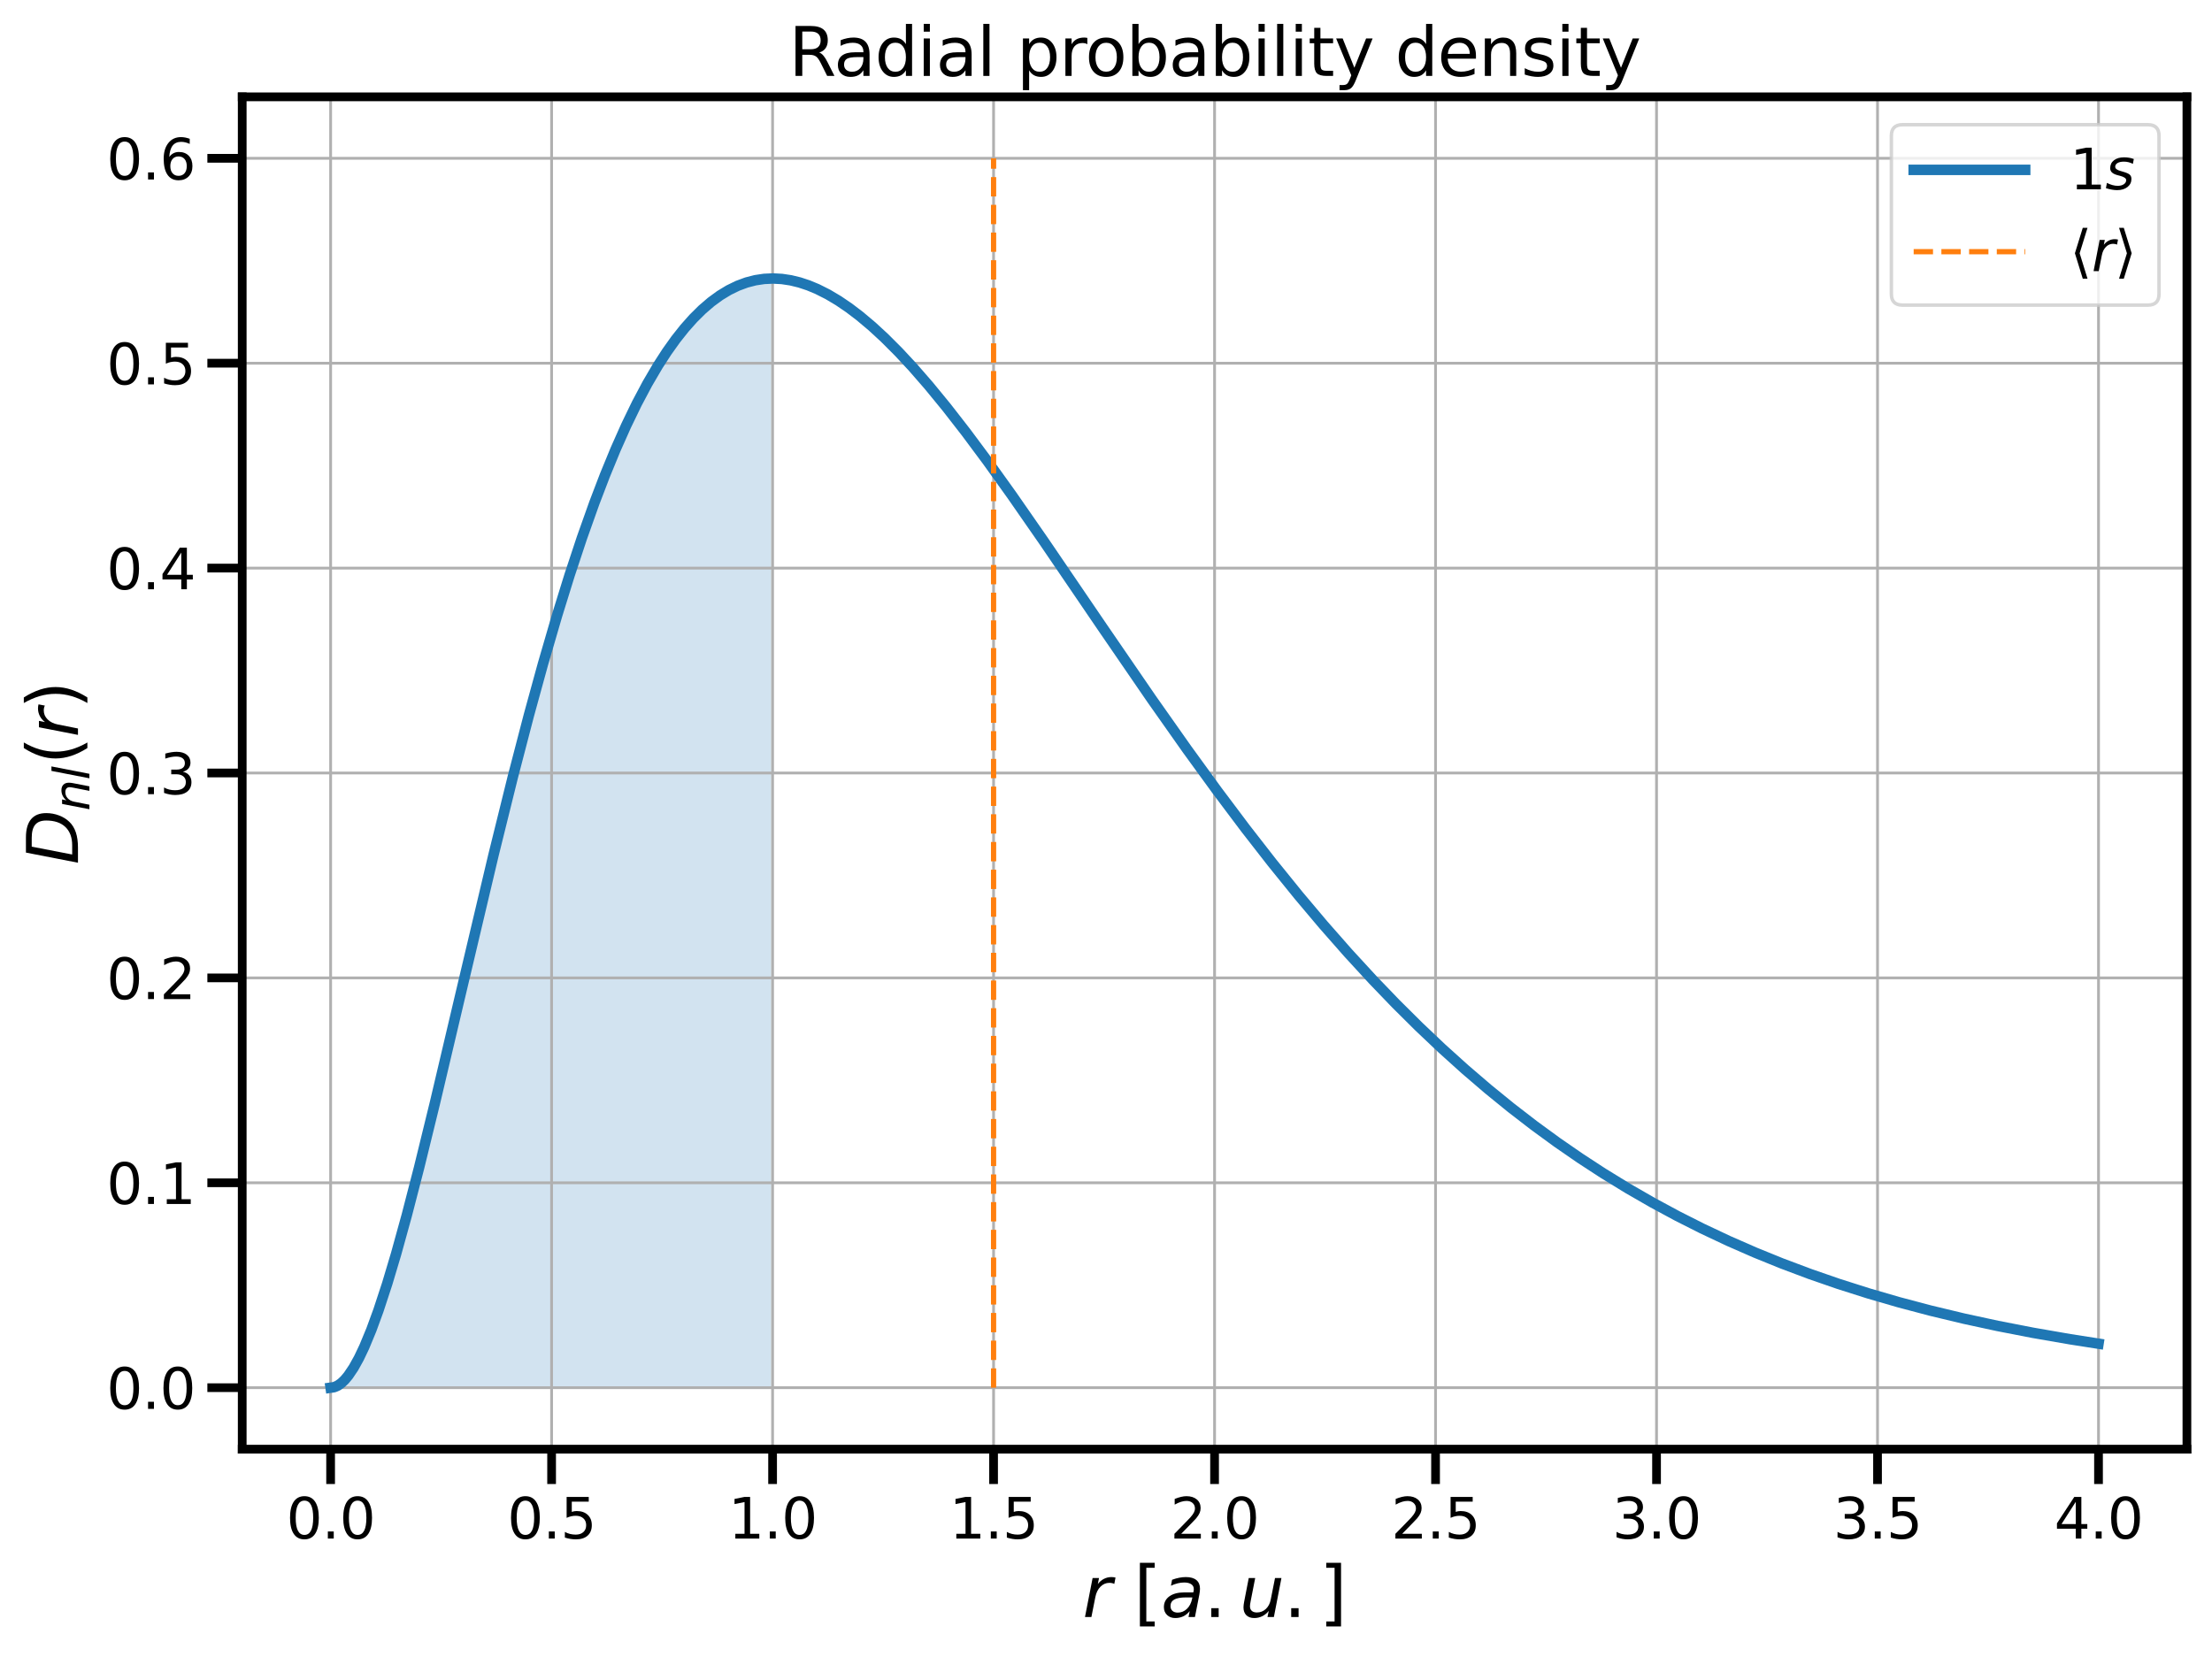 <?xml version="1.0" encoding="utf-8" standalone="no"?>
<!DOCTYPE svg PUBLIC "-//W3C//DTD SVG 1.1//EN"
  "http://www.w3.org/Graphics/SVG/1.1/DTD/svg11.dtd">
<svg xmlns:xlink="http://www.w3.org/1999/xlink" width="634.701pt" height="475.41pt" viewBox="0 0 634.701 475.41" xmlns="http://www.w3.org/2000/svg" version="1.1">
 <defs>
  <style type="text/css">*{stroke-linejoin: round; stroke-linecap: butt}</style>
 </defs>
 <g id="figure_1">
  <g id="patch_1">
   <path d="M 0 475.41 
L 634.701 475.41 
L 634.701 0 
L 0 0 
z
" style="fill: #ffffff"/>
  </g>
  <g id="axes_1">
   <g id="patch_2">
    <path d="M 69.501 415.869 
L 627.501 415.869 
L 627.501 27.789 
L 69.501 27.789 
z
" style="fill: #ffffff"/>
   </g>
   <g id="PolyCollection_1">
    <path d="M 94.865 398.229 
L 94.865 398.229 
L 95.373 398.229 
L 95.88 398.229 
L 96.388 398.229 
L 96.896 398.229 
L 97.404 398.229 
L 97.912 398.229 
L 98.419 398.229 
L 98.927 398.229 
L 99.435 398.229 
L 99.943 398.229 
L 100.45 398.229 
L 100.958 398.229 
L 101.466 398.229 
L 101.974 398.229 
L 102.482 398.229 
L 102.989 398.229 
L 103.497 398.229 
L 104.005 398.229 
L 104.513 398.229 
L 105.02 398.229 
L 105.528 398.229 
L 106.036 398.229 
L 106.544 398.229 
L 107.052 398.229 
L 107.559 398.229 
L 108.067 398.229 
L 108.575 398.229 
L 109.083 398.229 
L 109.591 398.229 
L 110.098 398.229 
L 110.606 398.229 
L 111.114 398.229 
L 111.622 398.229 
L 112.129 398.229 
L 112.637 398.229 
L 113.145 398.229 
L 113.653 398.229 
L 114.161 398.229 
L 114.668 398.229 
L 115.176 398.229 
L 115.684 398.229 
L 116.192 398.229 
L 116.699 398.229 
L 117.207 398.229 
L 117.715 398.229 
L 118.223 398.229 
L 118.731 398.229 
L 119.238 398.229 
L 119.746 398.229 
L 120.254 398.229 
L 120.762 398.229 
L 121.269 398.229 
L 121.777 398.229 
L 122.285 398.229 
L 122.793 398.229 
L 123.301 398.229 
L 123.808 398.229 
L 124.316 398.229 
L 124.824 398.229 
L 125.332 398.229 
L 125.839 398.229 
L 126.347 398.229 
L 126.855 398.229 
L 127.363 398.229 
L 127.871 398.229 
L 128.378 398.229 
L 128.886 398.229 
L 129.394 398.229 
L 129.902 398.229 
L 130.41 398.229 
L 130.917 398.229 
L 131.425 398.229 
L 131.933 398.229 
L 132.441 398.229 
L 132.948 398.229 
L 133.456 398.229 
L 133.964 398.229 
L 134.472 398.229 
L 134.98 398.229 
L 135.487 398.229 
L 135.995 398.229 
L 136.503 398.229 
L 137.011 398.229 
L 137.518 398.229 
L 138.026 398.229 
L 138.534 398.229 
L 139.042 398.229 
L 139.55 398.229 
L 140.057 398.229 
L 140.565 398.229 
L 141.073 398.229 
L 141.581 398.229 
L 142.088 398.229 
L 142.596 398.229 
L 143.104 398.229 
L 143.612 398.229 
L 144.12 398.229 
L 144.627 398.229 
L 145.135 398.229 
L 145.643 398.229 
L 146.151 398.229 
L 146.658 398.229 
L 147.166 398.229 
L 147.674 398.229 
L 148.182 398.229 
L 148.69 398.229 
L 149.197 398.229 
L 149.705 398.229 
L 150.213 398.229 
L 150.721 398.229 
L 151.229 398.229 
L 151.736 398.229 
L 152.244 398.229 
L 152.752 398.229 
L 153.26 398.229 
L 153.767 398.229 
L 154.275 398.229 
L 154.783 398.229 
L 155.291 398.229 
L 155.799 398.229 
L 156.306 398.229 
L 156.814 398.229 
L 157.322 398.229 
L 157.83 398.229 
L 158.337 398.229 
L 158.845 398.229 
L 159.353 398.229 
L 159.861 398.229 
L 160.369 398.229 
L 160.876 398.229 
L 161.384 398.229 
L 161.892 398.229 
L 162.4 398.229 
L 162.907 398.229 
L 163.415 398.229 
L 163.923 398.229 
L 164.431 398.229 
L 164.939 398.229 
L 165.446 398.229 
L 165.954 398.229 
L 166.462 398.229 
L 166.97 398.229 
L 167.477 398.229 
L 167.985 398.229 
L 168.493 398.229 
L 169.001 398.229 
L 169.509 398.229 
L 170.016 398.229 
L 170.524 398.229 
L 171.032 398.229 
L 171.54 398.229 
L 172.048 398.229 
L 172.555 398.229 
L 173.063 398.229 
L 173.571 398.229 
L 174.079 398.229 
L 174.586 398.229 
L 175.094 398.229 
L 175.602 398.229 
L 176.11 398.229 
L 176.618 398.229 
L 177.125 398.229 
L 177.633 398.229 
L 178.141 398.229 
L 178.649 398.229 
L 179.156 398.229 
L 179.664 398.229 
L 180.172 398.229 
L 180.68 398.229 
L 181.188 398.229 
L 181.695 398.229 
L 182.203 398.229 
L 182.711 398.229 
L 183.219 398.229 
L 183.726 398.229 
L 184.234 398.229 
L 184.742 398.229 
L 185.25 398.229 
L 185.758 398.229 
L 186.265 398.229 
L 186.773 398.229 
L 187.281 398.229 
L 187.789 398.229 
L 188.297 398.229 
L 188.804 398.229 
L 189.312 398.229 
L 189.82 398.229 
L 190.328 398.229 
L 190.835 398.229 
L 191.343 398.229 
L 191.851 398.229 
L 192.359 398.229 
L 192.867 398.229 
L 193.374 398.229 
L 193.882 398.229 
L 194.39 398.229 
L 194.898 398.229 
L 195.405 398.229 
L 195.913 398.229 
L 196.421 398.229 
L 196.929 398.229 
L 197.437 398.229 
L 197.944 398.229 
L 198.452 398.229 
L 198.96 398.229 
L 199.468 398.229 
L 199.975 398.229 
L 200.483 398.229 
L 200.991 398.229 
L 201.499 398.229 
L 202.007 398.229 
L 202.514 398.229 
L 203.022 398.229 
L 203.53 398.229 
L 204.038 398.229 
L 204.545 398.229 
L 205.053 398.229 
L 205.561 398.229 
L 206.069 398.229 
L 206.577 398.229 
L 207.084 398.229 
L 207.592 398.229 
L 208.1 398.229 
L 208.608 398.229 
L 209.116 398.229 
L 209.623 398.229 
L 210.131 398.229 
L 210.639 398.229 
L 211.147 398.229 
L 211.654 398.229 
L 212.162 398.229 
L 212.67 398.229 
L 213.178 398.229 
L 213.686 398.229 
L 214.193 398.229 
L 214.701 398.229 
L 215.209 398.229 
L 215.717 398.229 
L 216.224 398.229 
L 216.732 398.229 
L 217.24 398.229 
L 217.748 398.229 
L 218.256 398.229 
L 218.763 398.229 
L 219.271 398.229 
L 219.779 398.229 
L 220.287 398.229 
L 220.794 398.229 
L 221.302 398.229 
L 221.302 79.923 
L 221.302 79.923 
L 220.794 79.936 
L 220.287 79.959 
L 219.779 79.993 
L 219.271 80.037 
L 218.763 80.092 
L 218.256 80.157 
L 217.748 80.233 
L 217.24 80.32 
L 216.732 80.418 
L 216.224 80.527 
L 215.717 80.647 
L 215.209 80.778 
L 214.701 80.921 
L 214.193 81.074 
L 213.686 81.239 
L 213.178 81.416 
L 212.67 81.604 
L 212.162 81.804 
L 211.654 82.016 
L 211.147 82.239 
L 210.639 82.474 
L 210.131 82.721 
L 209.623 82.981 
L 209.116 83.252 
L 208.608 83.536 
L 208.1 83.831 
L 207.592 84.14 
L 207.084 84.46 
L 206.577 84.793 
L 206.069 85.139 
L 205.561 85.498 
L 205.053 85.869 
L 204.545 86.253 
L 204.038 86.649 
L 203.53 87.059 
L 203.022 87.482 
L 202.514 87.918 
L 202.007 88.367 
L 201.499 88.829 
L 200.991 89.305 
L 200.483 89.794 
L 199.975 90.297 
L 199.468 90.813 
L 198.96 91.342 
L 198.452 91.886 
L 197.944 92.443 
L 197.437 93.013 
L 196.929 93.598 
L 196.421 94.197 
L 195.913 94.809 
L 195.405 95.436 
L 194.898 96.077 
L 194.39 96.732 
L 193.882 97.401 
L 193.374 98.085 
L 192.867 98.783 
L 192.359 99.495 
L 191.851 100.222 
L 191.343 100.963 
L 190.835 101.719 
L 190.328 102.49 
L 189.82 103.275 
L 189.312 104.075 
L 188.804 104.889 
L 188.297 105.719 
L 187.789 106.564 
L 187.281 107.423 
L 186.773 108.297 
L 186.265 109.187 
L 185.758 110.091 
L 185.25 111.011 
L 184.742 111.946 
L 184.234 112.895 
L 183.726 113.86 
L 183.219 114.841 
L 182.711 115.836 
L 182.203 116.847 
L 181.695 117.874 
L 181.188 118.915 
L 180.68 119.972 
L 180.172 121.045 
L 179.664 122.132 
L 179.156 123.236 
L 178.649 124.354 
L 178.141 125.489 
L 177.633 126.638 
L 177.125 127.804 
L 176.618 128.984 
L 176.11 130.181 
L 175.602 131.393 
L 175.094 132.62 
L 174.586 133.863 
L 174.079 135.121 
L 173.571 136.395 
L 173.063 137.685 
L 172.555 138.99 
L 172.048 140.31 
L 171.54 141.646 
L 171.032 142.998 
L 170.524 144.365 
L 170.016 145.747 
L 169.509 147.145 
L 169.001 148.558 
L 168.493 149.986 
L 167.985 151.43 
L 167.477 152.889 
L 166.97 154.363 
L 166.462 155.853 
L 165.954 157.357 
L 165.446 158.877 
L 164.939 160.412 
L 164.431 161.961 
L 163.923 163.526 
L 163.415 165.105 
L 162.907 166.7 
L 162.4 168.308 
L 161.892 169.932 
L 161.384 171.57 
L 160.876 173.223 
L 160.369 174.89 
L 159.861 176.571 
L 159.353 178.266 
L 158.845 179.976 
L 158.337 181.699 
L 157.83 183.437 
L 157.322 185.188 
L 156.814 186.953 
L 156.306 188.731 
L 155.799 190.523 
L 155.291 192.328 
L 154.783 194.146 
L 154.275 195.978 
L 153.767 197.822 
L 153.26 199.678 
L 152.752 201.548 
L 152.244 203.429 
L 151.736 205.323 
L 151.229 207.229 
L 150.721 209.147 
L 150.213 211.077 
L 149.705 213.018 
L 149.197 214.97 
L 148.69 216.933 
L 148.182 218.907 
L 147.674 220.892 
L 147.166 222.888 
L 146.658 224.893 
L 146.151 226.909 
L 145.643 228.934 
L 145.135 230.969 
L 144.627 233.014 
L 144.12 235.067 
L 143.612 237.129 
L 143.104 239.199 
L 142.596 241.277 
L 142.088 243.364 
L 141.581 245.458 
L 141.073 247.559 
L 140.565 249.667 
L 140.057 251.782 
L 139.55 253.904 
L 139.042 256.031 
L 138.534 258.164 
L 138.026 260.302 
L 137.518 262.446 
L 137.011 264.593 
L 136.503 266.745 
L 135.995 268.901 
L 135.487 271.06 
L 134.98 273.223 
L 134.472 275.388 
L 133.964 277.555 
L 133.456 279.724 
L 132.948 281.894 
L 132.441 284.065 
L 131.933 286.236 
L 131.425 288.408 
L 130.917 290.578 
L 130.41 292.748 
L 129.902 294.916 
L 129.394 297.082 
L 128.886 299.246 
L 128.378 301.406 
L 127.871 303.563 
L 127.363 305.716 
L 126.855 307.863 
L 126.347 310.006 
L 125.839 312.142 
L 125.332 314.272 
L 124.824 316.394 
L 124.316 318.509 
L 123.808 320.615 
L 123.301 322.712 
L 122.793 324.799 
L 122.285 326.876 
L 121.777 328.942 
L 121.269 330.996 
L 120.762 333.037 
L 120.254 335.064 
L 119.746 337.078 
L 119.238 339.077 
L 118.731 341.06 
L 118.223 343.026 
L 117.715 344.975 
L 117.207 346.907 
L 116.699 348.819 
L 116.192 350.711 
L 115.684 352.583 
L 115.176 354.433 
L 114.668 356.261 
L 114.161 358.065 
L 113.653 359.845 
L 113.145 361.6 
L 112.637 363.328 
L 112.129 365.029 
L 111.622 366.702 
L 111.114 368.345 
L 110.606 369.958 
L 110.098 371.54 
L 109.591 373.089 
L 109.083 374.604 
L 108.575 376.085 
L 108.067 377.53 
L 107.559 378.938 
L 107.052 380.307 
L 106.544 381.637 
L 106.036 382.927 
L 105.528 384.174 
L 105.02 385.378 
L 104.513 386.538 
L 104.005 387.652 
L 103.497 388.719 
L 102.989 389.737 
L 102.482 390.705 
L 101.974 391.622 
L 101.466 392.486 
L 100.958 393.297 
L 100.45 394.051 
L 99.943 394.748 
L 99.435 395.387 
L 98.927 395.965 
L 98.419 396.482 
L 97.912 396.935 
L 97.404 397.323 
L 96.896 397.645 
L 96.388 397.898 
L 95.88 398.081 
L 95.373 398.192 
L 94.865 398.229 
z
" clip-path="url(#p892d1b5825)" style="fill: #1f77b4; fill-opacity: 0.2"/>
   </g>
   <g id="matplotlib.axis_1">
    <g id="xtick_1">
     <g id="line2d_1">
      <path d="M 94.865 415.869 
L 94.865 27.789 
" clip-path="url(#p892d1b5825)" style="fill: none; stroke: #b0b0b0; stroke-width: 0.8; stroke-linecap: square"/>
     </g>
     <g id="line2d_2">
      <defs>
       <path id="m978dfcaf1f" d="M 0 0 
L 0 10 
" style="stroke: #000000; stroke-width: 2.5"/>
      </defs>
      <g>
       <use xlink:href="#m978dfcaf1f" x="94.865" y="415.869" style="stroke: #000000; stroke-width: 2.5"/>
      </g>
     </g>
     <g id="text_1">
      <!-- 0.0 -->
      <g transform="translate(82.142 441.526) scale(0.16 -0.16)">
       <defs>
        <path id="DejaVuSans-30" d="M 2034 4250 
Q 1547 4250 1301 3770 
Q 1056 3291 1056 2328 
Q 1056 1369 1301 889 
Q 1547 409 2034 409 
Q 2525 409 2770 889 
Q 3016 1369 3016 2328 
Q 3016 3291 2770 3770 
Q 2525 4250 2034 4250 
z
M 2034 4750 
Q 2819 4750 3233 4129 
Q 3647 3509 3647 2328 
Q 3647 1150 3233 529 
Q 2819 -91 2034 -91 
Q 1250 -91 836 529 
Q 422 1150 422 2328 
Q 422 3509 836 4129 
Q 1250 4750 2034 4750 
z
" transform="scale(0.016)"/>
        <path id="DejaVuSans-2e" d="M 684 794 
L 1344 794 
L 1344 0 
L 684 0 
L 684 794 
z
" transform="scale(0.016)"/>
       </defs>
       <use xlink:href="#DejaVuSans-30"/>
       <use xlink:href="#DejaVuSans-2e" x="63.623"/>
       <use xlink:href="#DejaVuSans-30" x="95.41"/>
      </g>
     </g>
    </g>
    <g id="xtick_2">
     <g id="line2d_3">
      <path d="M 158.274 415.869 
L 158.274 27.789 
" clip-path="url(#p892d1b5825)" style="fill: none; stroke: #b0b0b0; stroke-width: 0.8; stroke-linecap: square"/>
     </g>
     <g id="line2d_4">
      <g>
       <use xlink:href="#m978dfcaf1f" x="158.274" y="415.869" style="stroke: #000000; stroke-width: 2.5"/>
      </g>
     </g>
     <g id="text_2">
      <!-- 0.5 -->
      <g transform="translate(145.551 441.526) scale(0.16 -0.16)">
       <defs>
        <path id="DejaVuSans-35" d="M 691 4666 
L 3169 4666 
L 3169 4134 
L 1269 4134 
L 1269 2991 
Q 1406 3038 1543 3061 
Q 1681 3084 1819 3084 
Q 2600 3084 3056 2656 
Q 3513 2228 3513 1497 
Q 3513 744 3044 326 
Q 2575 -91 1722 -91 
Q 1428 -91 1123 -41 
Q 819 9 494 109 
L 494 744 
Q 775 591 1075 516 
Q 1375 441 1709 441 
Q 2250 441 2565 725 
Q 2881 1009 2881 1497 
Q 2881 1984 2565 2268 
Q 2250 2553 1709 2553 
Q 1456 2553 1204 2497 
Q 953 2441 691 2322 
L 691 4666 
z
" transform="scale(0.016)"/>
       </defs>
       <use xlink:href="#DejaVuSans-30"/>
       <use xlink:href="#DejaVuSans-2e" x="63.623"/>
       <use xlink:href="#DejaVuSans-35" x="95.41"/>
      </g>
     </g>
    </g>
    <g id="xtick_3">
     <g id="line2d_5">
      <path d="M 221.683 415.869 
L 221.683 27.789 
" clip-path="url(#p892d1b5825)" style="fill: none; stroke: #b0b0b0; stroke-width: 0.8; stroke-linecap: square"/>
     </g>
     <g id="line2d_6">
      <g>
       <use xlink:href="#m978dfcaf1f" x="221.683" y="415.869" style="stroke: #000000; stroke-width: 2.5"/>
      </g>
     </g>
     <g id="text_3">
      <!-- 1.0 -->
      <g transform="translate(208.961 441.526) scale(0.16 -0.16)">
       <defs>
        <path id="DejaVuSans-31" d="M 794 531 
L 1825 531 
L 1825 4091 
L 703 3866 
L 703 4441 
L 1819 4666 
L 2450 4666 
L 2450 531 
L 3481 531 
L 3481 0 
L 794 0 
L 794 531 
z
" transform="scale(0.016)"/>
       </defs>
       <use xlink:href="#DejaVuSans-31"/>
       <use xlink:href="#DejaVuSans-2e" x="63.623"/>
       <use xlink:href="#DejaVuSans-30" x="95.41"/>
      </g>
     </g>
    </g>
    <g id="xtick_4">
     <g id="line2d_7">
      <path d="M 285.092 415.869 
L 285.092 27.789 
" clip-path="url(#p892d1b5825)" style="fill: none; stroke: #b0b0b0; stroke-width: 0.8; stroke-linecap: square"/>
     </g>
     <g id="line2d_8">
      <g>
       <use xlink:href="#m978dfcaf1f" x="285.092" y="415.869" style="stroke: #000000; stroke-width: 2.5"/>
      </g>
     </g>
     <g id="text_4">
      <!-- 1.5 -->
      <g transform="translate(272.37 441.526) scale(0.16 -0.16)">
       <use xlink:href="#DejaVuSans-31"/>
       <use xlink:href="#DejaVuSans-2e" x="63.623"/>
       <use xlink:href="#DejaVuSans-35" x="95.41"/>
      </g>
     </g>
    </g>
    <g id="xtick_5">
     <g id="line2d_9">
      <path d="M 348.501 415.869 
L 348.501 27.789 
" clip-path="url(#p892d1b5825)" style="fill: none; stroke: #b0b0b0; stroke-width: 0.8; stroke-linecap: square"/>
     </g>
     <g id="line2d_10">
      <g>
       <use xlink:href="#m978dfcaf1f" x="348.501" y="415.869" style="stroke: #000000; stroke-width: 2.5"/>
      </g>
     </g>
     <g id="text_5">
      <!-- 2.0 -->
      <g transform="translate(335.779 441.526) scale(0.16 -0.16)">
       <defs>
        <path id="DejaVuSans-32" d="M 1228 531 
L 3431 531 
L 3431 0 
L 469 0 
L 469 531 
Q 828 903 1448 1529 
Q 2069 2156 2228 2338 
Q 2531 2678 2651 2914 
Q 2772 3150 2772 3378 
Q 2772 3750 2511 3984 
Q 2250 4219 1831 4219 
Q 1534 4219 1204 4116 
Q 875 4013 500 3803 
L 500 4441 
Q 881 4594 1212 4672 
Q 1544 4750 1819 4750 
Q 2544 4750 2975 4387 
Q 3406 4025 3406 3419 
Q 3406 3131 3298 2873 
Q 3191 2616 2906 2266 
Q 2828 2175 2409 1742 
Q 1991 1309 1228 531 
z
" transform="scale(0.016)"/>
       </defs>
       <use xlink:href="#DejaVuSans-32"/>
       <use xlink:href="#DejaVuSans-2e" x="63.623"/>
       <use xlink:href="#DejaVuSans-30" x="95.41"/>
      </g>
     </g>
    </g>
    <g id="xtick_6">
     <g id="line2d_11">
      <path d="M 411.91 415.869 
L 411.91 27.789 
" clip-path="url(#p892d1b5825)" style="fill: none; stroke: #b0b0b0; stroke-width: 0.8; stroke-linecap: square"/>
     </g>
     <g id="line2d_12">
      <g>
       <use xlink:href="#m978dfcaf1f" x="411.91" y="415.869" style="stroke: #000000; stroke-width: 2.5"/>
      </g>
     </g>
     <g id="text_6">
      <!-- 2.5 -->
      <g transform="translate(399.188 441.526) scale(0.16 -0.16)">
       <use xlink:href="#DejaVuSans-32"/>
       <use xlink:href="#DejaVuSans-2e" x="63.623"/>
       <use xlink:href="#DejaVuSans-35" x="95.41"/>
      </g>
     </g>
    </g>
    <g id="xtick_7">
     <g id="line2d_13">
      <path d="M 475.319 415.869 
L 475.319 27.789 
" clip-path="url(#p892d1b5825)" style="fill: none; stroke: #b0b0b0; stroke-width: 0.8; stroke-linecap: square"/>
     </g>
     <g id="line2d_14">
      <g>
       <use xlink:href="#m978dfcaf1f" x="475.319" y="415.869" style="stroke: #000000; stroke-width: 2.5"/>
      </g>
     </g>
     <g id="text_7">
      <!-- 3.0 -->
      <g transform="translate(462.597 441.526) scale(0.16 -0.16)">
       <defs>
        <path id="DejaVuSans-33" d="M 2597 2516 
Q 3050 2419 3304 2112 
Q 3559 1806 3559 1356 
Q 3559 666 3084 287 
Q 2609 -91 1734 -91 
Q 1441 -91 1130 -33 
Q 819 25 488 141 
L 488 750 
Q 750 597 1062 519 
Q 1375 441 1716 441 
Q 2309 441 2620 675 
Q 2931 909 2931 1356 
Q 2931 1769 2642 2001 
Q 2353 2234 1838 2234 
L 1294 2234 
L 1294 2753 
L 1863 2753 
Q 2328 2753 2575 2939 
Q 2822 3125 2822 3475 
Q 2822 3834 2567 4026 
Q 2313 4219 1838 4219 
Q 1578 4219 1281 4162 
Q 984 4106 628 3988 
L 628 4550 
Q 988 4650 1302 4700 
Q 1616 4750 1894 4750 
Q 2613 4750 3031 4423 
Q 3450 4097 3450 3541 
Q 3450 3153 3228 2886 
Q 3006 2619 2597 2516 
z
" transform="scale(0.016)"/>
       </defs>
       <use xlink:href="#DejaVuSans-33"/>
       <use xlink:href="#DejaVuSans-2e" x="63.623"/>
       <use xlink:href="#DejaVuSans-30" x="95.41"/>
      </g>
     </g>
    </g>
    <g id="xtick_8">
     <g id="line2d_15">
      <path d="M 538.729 415.869 
L 538.729 27.789 
" clip-path="url(#p892d1b5825)" style="fill: none; stroke: #b0b0b0; stroke-width: 0.8; stroke-linecap: square"/>
     </g>
     <g id="line2d_16">
      <g>
       <use xlink:href="#m978dfcaf1f" x="538.729" y="415.869" style="stroke: #000000; stroke-width: 2.5"/>
      </g>
     </g>
     <g id="text_8">
      <!-- 3.5 -->
      <g transform="translate(526.006 441.526) scale(0.16 -0.16)">
       <use xlink:href="#DejaVuSans-33"/>
       <use xlink:href="#DejaVuSans-2e" x="63.623"/>
       <use xlink:href="#DejaVuSans-35" x="95.41"/>
      </g>
     </g>
    </g>
    <g id="xtick_9">
     <g id="line2d_17">
      <path d="M 602.138 415.869 
L 602.138 27.789 
" clip-path="url(#p892d1b5825)" style="fill: none; stroke: #b0b0b0; stroke-width: 0.8; stroke-linecap: square"/>
     </g>
     <g id="line2d_18">
      <g>
       <use xlink:href="#m978dfcaf1f" x="602.138" y="415.869" style="stroke: #000000; stroke-width: 2.5"/>
      </g>
     </g>
     <g id="text_9">
      <!-- 4.0 -->
      <g transform="translate(589.415 441.526) scale(0.16 -0.16)">
       <defs>
        <path id="DejaVuSans-34" d="M 2419 4116 
L 825 1625 
L 2419 1625 
L 2419 4116 
z
M 2253 4666 
L 3047 4666 
L 3047 1625 
L 3713 1625 
L 3713 1100 
L 3047 1100 
L 3047 0 
L 2419 0 
L 2419 1100 
L 313 1100 
L 313 1709 
L 2253 4666 
z
" transform="scale(0.016)"/>
       </defs>
       <use xlink:href="#DejaVuSans-34"/>
       <use xlink:href="#DejaVuSans-2e" x="63.623"/>
       <use xlink:href="#DejaVuSans-30" x="95.41"/>
      </g>
     </g>
    </g>
    <g id="text_10">
     <!-- $r~[a.u.]$ -->
     <g transform="translate(310.601 464.051) scale(0.2 -0.2)">
      <defs>
       <path id="DejaVuSans-Oblique-72" d="M 2853 2969 
Q 2766 3016 2653 3041 
Q 2541 3066 2413 3066 
Q 1953 3066 1609 2717 
Q 1266 2369 1153 1784 
L 800 0 
L 225 0 
L 909 3500 
L 1484 3500 
L 1375 2956 
Q 1603 3259 1920 3421 
Q 2238 3584 2597 3584 
Q 2691 3584 2781 3573 
Q 2872 3563 2963 3538 
L 2853 2969 
z
" transform="scale(0.016)"/>
       <path id="DejaVuSans-5b" d="M 550 4863 
L 1875 4863 
L 1875 4416 
L 1125 4416 
L 1125 -397 
L 1875 -397 
L 1875 -844 
L 550 -844 
L 550 4863 
z
" transform="scale(0.016)"/>
       <path id="DejaVuSans-Oblique-61" d="M 3438 1997 
L 3047 0 
L 2472 0 
L 2578 531 
Q 2325 219 2001 64 
Q 1678 -91 1281 -91 
Q 834 -91 548 182 
Q 263 456 263 884 
Q 263 1497 752 1853 
Q 1241 2209 2100 2209 
L 2900 2209 
L 2931 2363 
Q 2938 2388 2941 2417 
Q 2944 2447 2944 2509 
Q 2944 2788 2717 2942 
Q 2491 3097 2081 3097 
Q 1800 3097 1504 3025 
Q 1209 2953 897 2809 
L 997 3341 
Q 1322 3463 1633 3523 
Q 1944 3584 2234 3584 
Q 2853 3584 3176 3315 
Q 3500 3047 3500 2534 
Q 3500 2431 3484 2292 
Q 3469 2153 3438 1997 
z
M 2816 1759 
L 2241 1759 
Q 1534 1759 1195 1570 
Q 856 1381 856 984 
Q 856 709 1029 553 
Q 1203 397 1509 397 
Q 1978 397 2328 733 
Q 2678 1069 2791 1631 
L 2816 1759 
z
" transform="scale(0.016)"/>
       <path id="DejaVuSans-Oblique-75" d="M 428 1388 
L 838 3500 
L 1416 3500 
L 1006 1409 
Q 975 1256 961 1147 
Q 947 1038 947 966 
Q 947 700 1109 554 
Q 1272 409 1569 409 
Q 2031 409 2368 721 
Q 2706 1034 2809 1563 
L 3194 3500 
L 3769 3500 
L 3091 0 
L 2516 0 
L 2631 550 
Q 2388 244 2052 76 
Q 1716 -91 1338 -91 
Q 878 -91 622 161 
Q 366 413 366 863 
Q 366 956 381 1097 
Q 397 1238 428 1388 
z
" transform="scale(0.016)"/>
       <path id="DejaVuSans-5d" d="M 1947 4863 
L 1947 -844 
L 622 -844 
L 622 -397 
L 1369 -397 
L 1369 4416 
L 622 4416 
L 622 4863 
L 1947 4863 
z
" transform="scale(0.016)"/>
      </defs>
      <use xlink:href="#DejaVuSans-Oblique-72" transform="translate(0 0.016)"/>
      <use xlink:href="#DejaVuSans-5b" transform="translate(73.584 0.016)"/>
      <use xlink:href="#DejaVuSans-Oblique-61" transform="translate(112.597 0.016)"/>
      <use xlink:href="#DejaVuSans-2e" transform="translate(173.877 0.016)"/>
      <use xlink:href="#DejaVuSans-Oblique-75" transform="translate(225.146 0.016)"/>
      <use xlink:href="#DejaVuSans-2e" transform="translate(288.525 0.016)"/>
      <use xlink:href="#DejaVuSans-5d" transform="translate(339.795 0.016)"/>
     </g>
    </g>
   </g>
   <g id="matplotlib.axis_2">
    <g id="ytick_1">
     <g id="line2d_19">
      <path d="M 69.501 398.229 
L 627.501 398.229 
" clip-path="url(#p892d1b5825)" style="fill: none; stroke: #b0b0b0; stroke-width: 0.8; stroke-linecap: square"/>
     </g>
     <g id="line2d_20">
      <defs>
       <path id="m63a158872e" d="M 0 0 
L -10 0 
" style="stroke: #000000; stroke-width: 2.5"/>
      </defs>
      <g>
       <use xlink:href="#m63a158872e" x="69.501" y="398.229" style="stroke: #000000; stroke-width: 2.5"/>
      </g>
     </g>
     <g id="text_11">
      <!-- 0.0 -->
      <g transform="translate(30.556 404.308) scale(0.16 -0.16)">
       <use xlink:href="#DejaVuSans-30"/>
       <use xlink:href="#DejaVuSans-2e" x="63.623"/>
       <use xlink:href="#DejaVuSans-30" x="95.41"/>
      </g>
     </g>
    </g>
    <g id="ytick_2">
     <g id="line2d_21">
      <path d="M 69.501 339.429 
L 627.501 339.429 
" clip-path="url(#p892d1b5825)" style="fill: none; stroke: #b0b0b0; stroke-width: 0.8; stroke-linecap: square"/>
     </g>
     <g id="line2d_22">
      <g>
       <use xlink:href="#m63a158872e" x="69.501" y="339.429" style="stroke: #000000; stroke-width: 2.5"/>
      </g>
     </g>
     <g id="text_12">
      <!-- 0.1 -->
      <g transform="translate(30.556 345.508) scale(0.16 -0.16)">
       <use xlink:href="#DejaVuSans-30"/>
       <use xlink:href="#DejaVuSans-2e" x="63.623"/>
       <use xlink:href="#DejaVuSans-31" x="95.41"/>
      </g>
     </g>
    </g>
    <g id="ytick_3">
     <g id="line2d_23">
      <path d="M 69.501 280.629 
L 627.501 280.629 
" clip-path="url(#p892d1b5825)" style="fill: none; stroke: #b0b0b0; stroke-width: 0.8; stroke-linecap: square"/>
     </g>
     <g id="line2d_24">
      <g>
       <use xlink:href="#m63a158872e" x="69.501" y="280.629" style="stroke: #000000; stroke-width: 2.5"/>
      </g>
     </g>
     <g id="text_13">
      <!-- 0.2 -->
      <g transform="translate(30.556 286.708) scale(0.16 -0.16)">
       <use xlink:href="#DejaVuSans-30"/>
       <use xlink:href="#DejaVuSans-2e" x="63.623"/>
       <use xlink:href="#DejaVuSans-32" x="95.41"/>
      </g>
     </g>
    </g>
    <g id="ytick_4">
     <g id="line2d_25">
      <path d="M 69.501 221.829 
L 627.501 221.829 
" clip-path="url(#p892d1b5825)" style="fill: none; stroke: #b0b0b0; stroke-width: 0.8; stroke-linecap: square"/>
     </g>
     <g id="line2d_26">
      <g>
       <use xlink:href="#m63a158872e" x="69.501" y="221.829" style="stroke: #000000; stroke-width: 2.5"/>
      </g>
     </g>
     <g id="text_14">
      <!-- 0.3 -->
      <g transform="translate(30.556 227.908) scale(0.16 -0.16)">
       <use xlink:href="#DejaVuSans-30"/>
       <use xlink:href="#DejaVuSans-2e" x="63.623"/>
       <use xlink:href="#DejaVuSans-33" x="95.41"/>
      </g>
     </g>
    </g>
    <g id="ytick_5">
     <g id="line2d_27">
      <path d="M 69.501 163.029 
L 627.501 163.029 
" clip-path="url(#p892d1b5825)" style="fill: none; stroke: #b0b0b0; stroke-width: 0.8; stroke-linecap: square"/>
     </g>
     <g id="line2d_28">
      <g>
       <use xlink:href="#m63a158872e" x="69.501" y="163.029" style="stroke: #000000; stroke-width: 2.5"/>
      </g>
     </g>
     <g id="text_15">
      <!-- 0.4 -->
      <g transform="translate(30.556 169.108) scale(0.16 -0.16)">
       <use xlink:href="#DejaVuSans-30"/>
       <use xlink:href="#DejaVuSans-2e" x="63.623"/>
       <use xlink:href="#DejaVuSans-34" x="95.41"/>
      </g>
     </g>
    </g>
    <g id="ytick_6">
     <g id="line2d_29">
      <path d="M 69.501 104.229 
L 627.501 104.229 
" clip-path="url(#p892d1b5825)" style="fill: none; stroke: #b0b0b0; stroke-width: 0.8; stroke-linecap: square"/>
     </g>
     <g id="line2d_30">
      <g>
       <use xlink:href="#m63a158872e" x="69.501" y="104.229" style="stroke: #000000; stroke-width: 2.5"/>
      </g>
     </g>
     <g id="text_16">
      <!-- 0.5 -->
      <g transform="translate(30.556 110.308) scale(0.16 -0.16)">
       <use xlink:href="#DejaVuSans-30"/>
       <use xlink:href="#DejaVuSans-2e" x="63.623"/>
       <use xlink:href="#DejaVuSans-35" x="95.41"/>
      </g>
     </g>
    </g>
    <g id="ytick_7">
     <g id="line2d_31">
      <path d="M 69.501 45.429 
L 627.501 45.429 
" clip-path="url(#p892d1b5825)" style="fill: none; stroke: #b0b0b0; stroke-width: 0.8; stroke-linecap: square"/>
     </g>
     <g id="line2d_32">
      <g>
       <use xlink:href="#m63a158872e" x="69.501" y="45.429" style="stroke: #000000; stroke-width: 2.5"/>
      </g>
     </g>
     <g id="text_17">
      <!-- 0.6 -->
      <g transform="translate(30.556 51.508) scale(0.16 -0.16)">
       <defs>
        <path id="DejaVuSans-36" d="M 2113 2584 
Q 1688 2584 1439 2293 
Q 1191 2003 1191 1497 
Q 1191 994 1439 701 
Q 1688 409 2113 409 
Q 2538 409 2786 701 
Q 3034 994 3034 1497 
Q 3034 2003 2786 2293 
Q 2538 2584 2113 2584 
z
M 3366 4563 
L 3366 3988 
Q 3128 4100 2886 4159 
Q 2644 4219 2406 4219 
Q 1781 4219 1451 3797 
Q 1122 3375 1075 2522 
Q 1259 2794 1537 2939 
Q 1816 3084 2150 3084 
Q 2853 3084 3261 2657 
Q 3669 2231 3669 1497 
Q 3669 778 3244 343 
Q 2819 -91 2113 -91 
Q 1303 -91 875 529 
Q 447 1150 447 2328 
Q 447 3434 972 4092 
Q 1497 4750 2381 4750 
Q 2619 4750 2861 4703 
Q 3103 4656 3366 4563 
z
" transform="scale(0.016)"/>
       </defs>
       <use xlink:href="#DejaVuSans-30"/>
       <use xlink:href="#DejaVuSans-2e" x="63.623"/>
       <use xlink:href="#DejaVuSans-36" x="95.41"/>
      </g>
     </g>
    </g>
    <g id="text_18">
     <!-- $D_{nl}(r)$ -->
     <g transform="translate(22.397 248.129) rotate(-90) scale(0.2 -0.2)">
      <defs>
       <path id="DejaVuSans-Oblique-44" d="M 1081 4666 
L 2438 4666 
Q 3519 4666 4070 4208 
Q 4622 3750 4622 2847 
Q 4622 2250 4412 1698 
Q 4203 1147 3834 769 
Q 3463 381 2891 190 
Q 2319 0 1538 0 
L 172 0 
L 1081 4666 
z
M 1613 4147 
L 909 519 
L 1734 519 
Q 2794 519 3375 1128 
Q 3956 1738 3956 2847 
Q 3956 3519 3581 3833 
Q 3206 4147 2406 4147 
L 1613 4147 
z
" transform="scale(0.016)"/>
       <path id="DejaVuSans-Oblique-6e" d="M 3566 2113 
L 3156 0 
L 2578 0 
L 2988 2091 
Q 3016 2238 3031 2350 
Q 3047 2463 3047 2528 
Q 3047 2791 2881 2937 
Q 2716 3084 2419 3084 
Q 1956 3084 1622 2776 
Q 1288 2469 1184 1941 
L 800 0 
L 225 0 
L 903 3500 
L 1478 3500 
L 1363 2950 
Q 1603 3253 1940 3418 
Q 2278 3584 2650 3584 
Q 3113 3584 3367 3334 
Q 3622 3084 3622 2631 
Q 3622 2519 3608 2391 
Q 3594 2263 3566 2113 
z
" transform="scale(0.016)"/>
       <path id="DejaVuSans-Oblique-6c" d="M 1172 4863 
L 1747 4863 
L 800 0 
L 225 0 
L 1172 4863 
z
" transform="scale(0.016)"/>
       <path id="DejaVuSans-28" d="M 1984 4856 
Q 1566 4138 1362 3434 
Q 1159 2731 1159 2009 
Q 1159 1288 1364 580 
Q 1569 -128 1984 -844 
L 1484 -844 
Q 1016 -109 783 600 
Q 550 1309 550 2009 
Q 550 2706 781 3412 
Q 1013 4119 1484 4856 
L 1984 4856 
z
" transform="scale(0.016)"/>
       <path id="DejaVuSans-29" d="M 513 4856 
L 1013 4856 
Q 1481 4119 1714 3412 
Q 1947 2706 1947 2009 
Q 1947 1309 1714 600 
Q 1481 -109 1013 -844 
L 513 -844 
Q 928 -128 1133 580 
Q 1338 1288 1338 2009 
Q 1338 2731 1133 3434 
Q 928 4138 513 4856 
z
" transform="scale(0.016)"/>
      </defs>
      <use xlink:href="#DejaVuSans-Oblique-44" transform="translate(0 0.125)"/>
      <use xlink:href="#DejaVuSans-Oblique-6e" transform="translate(77.002 -16.281) scale(0.7)"/>
      <use xlink:href="#DejaVuSans-Oblique-6c" transform="translate(121.367 -16.281) scale(0.7)"/>
      <use xlink:href="#DejaVuSans-28" transform="translate(143.55 0.125)"/>
      <use xlink:href="#DejaVuSans-Oblique-72" transform="translate(182.563 0.125)"/>
      <use xlink:href="#DejaVuSans-29" transform="translate(223.677 0.125)"/>
     </g>
    </g>
   </g>
   <g id="line2d_33">
    <path d="M 94.865 398.229 
L 95.88 398.081 
L 96.896 397.645 
L 97.912 396.935 
L 98.927 395.965 
L 99.943 394.748 
L 101.466 392.486 
L 102.989 389.737 
L 104.513 386.538 
L 106.544 381.637 
L 108.575 376.085 
L 111.114 368.345 
L 113.653 359.845 
L 116.699 348.819 
L 120.254 335.064 
L 124.824 316.394 
L 131.933 286.236 
L 141.581 245.458 
L 147.166 222.888 
L 151.736 205.323 
L 155.799 190.523 
L 159.861 176.571 
L 163.415 165.105 
L 166.97 154.363 
L 170.524 144.365 
L 173.571 136.395 
L 176.618 128.984 
L 179.664 122.132 
L 182.711 115.836 
L 185.758 110.091 
L 188.804 104.889 
L 191.343 100.963 
L 193.882 97.401 
L 196.421 94.197 
L 198.96 91.342 
L 201.499 88.829 
L 204.038 86.649 
L 206.577 84.793 
L 209.116 83.252 
L 211.654 82.016 
L 214.193 81.074 
L 216.732 80.418 
L 219.271 80.037 
L 221.81 79.921 
L 224.349 80.059 
L 226.888 80.442 
L 229.427 81.059 
L 231.966 81.9 
L 234.505 82.956 
L 237.551 84.491 
L 240.598 86.303 
L 243.645 88.376 
L 246.691 90.693 
L 250.246 93.684 
L 253.8 96.961 
L 257.862 101.027 
L 261.925 105.402 
L 266.495 110.653 
L 271.573 116.845 
L 277.158 124.026 
L 283.251 132.219 
L 290.36 142.145 
L 299.5 155.306 
L 316.257 179.924 
L 330.475 200.647 
L 340.631 215.063 
L 349.263 226.949 
L 357.387 237.769 
L 365.004 247.554 
L 372.621 256.967 
L 379.73 265.402 
L 386.839 273.488 
L 393.948 281.222 
L 400.549 288.084 
L 407.15 294.641 
L 413.751 300.895 
L 420.352 306.849 
L 426.953 312.51 
L 433.554 317.883 
L 440.156 322.977 
L 446.757 327.8 
L 453.358 332.359 
L 459.959 336.666 
L 467.068 341.031 
L 474.177 345.125 
L 481.286 348.961 
L 488.395 352.551 
L 496.011 356.138 
L 503.628 359.471 
L 511.245 362.565 
L 519.369 365.618 
L 527.494 368.431 
L 536.126 371.175 
L 544.758 373.686 
L 553.898 376.108 
L 563.546 378.423 
L 573.194 380.511 
L 583.35 382.486 
L 594.013 384.335 
L 602.138 385.605 
L 602.138 385.605 
" clip-path="url(#p892d1b5825)" style="fill: none; stroke: #1f77b4; stroke-width: 3; stroke-linecap: square"/>
   </g>
   <g id="LineCollection_1">
    <path d="M 285.092 398.229 
L 285.092 45.429 
" clip-path="url(#p892d1b5825)" style="fill: none; stroke-dasharray: 5.55,2.4; stroke-dashoffset: 0; stroke: #ff7f0e; stroke-width: 1.5"/>
   </g>
   <g id="patch_3">
    <path d="M 69.501 415.869 
L 69.501 27.789 
" style="fill: none; stroke: #000000; stroke-width: 2.5; stroke-linejoin: miter; stroke-linecap: square"/>
   </g>
   <g id="patch_4">
    <path d="M 627.501 415.869 
L 627.501 27.789 
" style="fill: none; stroke: #000000; stroke-width: 2.5; stroke-linejoin: miter; stroke-linecap: square"/>
   </g>
   <g id="patch_5">
    <path d="M 69.501 415.869 
L 627.501 415.869 
" style="fill: none; stroke: #000000; stroke-width: 2.5; stroke-linejoin: miter; stroke-linecap: square"/>
   </g>
   <g id="patch_6">
    <path d="M 69.501 27.789 
L 627.501 27.789 
" style="fill: none; stroke: #000000; stroke-width: 2.5; stroke-linejoin: miter; stroke-linecap: square"/>
   </g>
   <g id="text_19">
    <!-- Radial probability density -->
    <g transform="translate(226.334 21.789) scale(0.192 -0.192)">
     <defs>
      <path id="DejaVuSans-52" d="M 2841 2188 
Q 3044 2119 3236 1894 
Q 3428 1669 3622 1275 
L 4263 0 
L 3584 0 
L 2988 1197 
Q 2756 1666 2539 1819 
Q 2322 1972 1947 1972 
L 1259 1972 
L 1259 0 
L 628 0 
L 628 4666 
L 2053 4666 
Q 2853 4666 3247 4331 
Q 3641 3997 3641 3322 
Q 3641 2881 3436 2590 
Q 3231 2300 2841 2188 
z
M 1259 4147 
L 1259 2491 
L 2053 2491 
Q 2509 2491 2742 2702 
Q 2975 2913 2975 3322 
Q 2975 3731 2742 3939 
Q 2509 4147 2053 4147 
L 1259 4147 
z
" transform="scale(0.016)"/>
      <path id="DejaVuSans-61" d="M 2194 1759 
Q 1497 1759 1228 1600 
Q 959 1441 959 1056 
Q 959 750 1161 570 
Q 1363 391 1709 391 
Q 2188 391 2477 730 
Q 2766 1069 2766 1631 
L 2766 1759 
L 2194 1759 
z
M 3341 1997 
L 3341 0 
L 2766 0 
L 2766 531 
Q 2569 213 2275 61 
Q 1981 -91 1556 -91 
Q 1019 -91 701 211 
Q 384 513 384 1019 
Q 384 1609 779 1909 
Q 1175 2209 1959 2209 
L 2766 2209 
L 2766 2266 
Q 2766 2663 2505 2880 
Q 2244 3097 1772 3097 
Q 1472 3097 1187 3025 
Q 903 2953 641 2809 
L 641 3341 
Q 956 3463 1253 3523 
Q 1550 3584 1831 3584 
Q 2591 3584 2966 3190 
Q 3341 2797 3341 1997 
z
" transform="scale(0.016)"/>
      <path id="DejaVuSans-64" d="M 2906 2969 
L 2906 4863 
L 3481 4863 
L 3481 0 
L 2906 0 
L 2906 525 
Q 2725 213 2448 61 
Q 2172 -91 1784 -91 
Q 1150 -91 751 415 
Q 353 922 353 1747 
Q 353 2572 751 3078 
Q 1150 3584 1784 3584 
Q 2172 3584 2448 3432 
Q 2725 3281 2906 2969 
z
M 947 1747 
Q 947 1113 1208 752 
Q 1469 391 1925 391 
Q 2381 391 2643 752 
Q 2906 1113 2906 1747 
Q 2906 2381 2643 2742 
Q 2381 3103 1925 3103 
Q 1469 3103 1208 2742 
Q 947 2381 947 1747 
z
" transform="scale(0.016)"/>
      <path id="DejaVuSans-69" d="M 603 3500 
L 1178 3500 
L 1178 0 
L 603 0 
L 603 3500 
z
M 603 4863 
L 1178 4863 
L 1178 4134 
L 603 4134 
L 603 4863 
z
" transform="scale(0.016)"/>
      <path id="DejaVuSans-6c" d="M 603 4863 
L 1178 4863 
L 1178 0 
L 603 0 
L 603 4863 
z
" transform="scale(0.016)"/>
      <path id="DejaVuSans-20" transform="scale(0.016)"/>
      <path id="DejaVuSans-70" d="M 1159 525 
L 1159 -1331 
L 581 -1331 
L 581 3500 
L 1159 3500 
L 1159 2969 
Q 1341 3281 1617 3432 
Q 1894 3584 2278 3584 
Q 2916 3584 3314 3078 
Q 3713 2572 3713 1747 
Q 3713 922 3314 415 
Q 2916 -91 2278 -91 
Q 1894 -91 1617 61 
Q 1341 213 1159 525 
z
M 3116 1747 
Q 3116 2381 2855 2742 
Q 2594 3103 2138 3103 
Q 1681 3103 1420 2742 
Q 1159 2381 1159 1747 
Q 1159 1113 1420 752 
Q 1681 391 2138 391 
Q 2594 391 2855 752 
Q 3116 1113 3116 1747 
z
" transform="scale(0.016)"/>
      <path id="DejaVuSans-72" d="M 2631 2963 
Q 2534 3019 2420 3045 
Q 2306 3072 2169 3072 
Q 1681 3072 1420 2755 
Q 1159 2438 1159 1844 
L 1159 0 
L 581 0 
L 581 3500 
L 1159 3500 
L 1159 2956 
Q 1341 3275 1631 3429 
Q 1922 3584 2338 3584 
Q 2397 3584 2469 3576 
Q 2541 3569 2628 3553 
L 2631 2963 
z
" transform="scale(0.016)"/>
      <path id="DejaVuSans-6f" d="M 1959 3097 
Q 1497 3097 1228 2736 
Q 959 2375 959 1747 
Q 959 1119 1226 758 
Q 1494 397 1959 397 
Q 2419 397 2687 759 
Q 2956 1122 2956 1747 
Q 2956 2369 2687 2733 
Q 2419 3097 1959 3097 
z
M 1959 3584 
Q 2709 3584 3137 3096 
Q 3566 2609 3566 1747 
Q 3566 888 3137 398 
Q 2709 -91 1959 -91 
Q 1206 -91 779 398 
Q 353 888 353 1747 
Q 353 2609 779 3096 
Q 1206 3584 1959 3584 
z
" transform="scale(0.016)"/>
      <path id="DejaVuSans-62" d="M 3116 1747 
Q 3116 2381 2855 2742 
Q 2594 3103 2138 3103 
Q 1681 3103 1420 2742 
Q 1159 2381 1159 1747 
Q 1159 1113 1420 752 
Q 1681 391 2138 391 
Q 2594 391 2855 752 
Q 3116 1113 3116 1747 
z
M 1159 2969 
Q 1341 3281 1617 3432 
Q 1894 3584 2278 3584 
Q 2916 3584 3314 3078 
Q 3713 2572 3713 1747 
Q 3713 922 3314 415 
Q 2916 -91 2278 -91 
Q 1894 -91 1617 61 
Q 1341 213 1159 525 
L 1159 0 
L 581 0 
L 581 4863 
L 1159 4863 
L 1159 2969 
z
" transform="scale(0.016)"/>
      <path id="DejaVuSans-74" d="M 1172 4494 
L 1172 3500 
L 2356 3500 
L 2356 3053 
L 1172 3053 
L 1172 1153 
Q 1172 725 1289 603 
Q 1406 481 1766 481 
L 2356 481 
L 2356 0 
L 1766 0 
Q 1100 0 847 248 
Q 594 497 594 1153 
L 594 3053 
L 172 3053 
L 172 3500 
L 594 3500 
L 594 4494 
L 1172 4494 
z
" transform="scale(0.016)"/>
      <path id="DejaVuSans-79" d="M 2059 -325 
Q 1816 -950 1584 -1140 
Q 1353 -1331 966 -1331 
L 506 -1331 
L 506 -850 
L 844 -850 
Q 1081 -850 1212 -737 
Q 1344 -625 1503 -206 
L 1606 56 
L 191 3500 
L 800 3500 
L 1894 763 
L 2988 3500 
L 3597 3500 
L 2059 -325 
z
" transform="scale(0.016)"/>
      <path id="DejaVuSans-65" d="M 3597 1894 
L 3597 1613 
L 953 1613 
Q 991 1019 1311 708 
Q 1631 397 2203 397 
Q 2534 397 2845 478 
Q 3156 559 3463 722 
L 3463 178 
Q 3153 47 2828 -22 
Q 2503 -91 2169 -91 
Q 1331 -91 842 396 
Q 353 884 353 1716 
Q 353 2575 817 3079 
Q 1281 3584 2069 3584 
Q 2775 3584 3186 3129 
Q 3597 2675 3597 1894 
z
M 3022 2063 
Q 3016 2534 2758 2815 
Q 2500 3097 2075 3097 
Q 1594 3097 1305 2825 
Q 1016 2553 972 2059 
L 3022 2063 
z
" transform="scale(0.016)"/>
      <path id="DejaVuSans-6e" d="M 3513 2113 
L 3513 0 
L 2938 0 
L 2938 2094 
Q 2938 2591 2744 2837 
Q 2550 3084 2163 3084 
Q 1697 3084 1428 2787 
Q 1159 2491 1159 1978 
L 1159 0 
L 581 0 
L 581 3500 
L 1159 3500 
L 1159 2956 
Q 1366 3272 1645 3428 
Q 1925 3584 2291 3584 
Q 2894 3584 3203 3211 
Q 3513 2838 3513 2113 
z
" transform="scale(0.016)"/>
      <path id="DejaVuSans-73" d="M 2834 3397 
L 2834 2853 
Q 2591 2978 2328 3040 
Q 2066 3103 1784 3103 
Q 1356 3103 1142 2972 
Q 928 2841 928 2578 
Q 928 2378 1081 2264 
Q 1234 2150 1697 2047 
L 1894 2003 
Q 2506 1872 2764 1633 
Q 3022 1394 3022 966 
Q 3022 478 2636 193 
Q 2250 -91 1575 -91 
Q 1294 -91 989 -36 
Q 684 19 347 128 
L 347 722 
Q 666 556 975 473 
Q 1284 391 1588 391 
Q 1994 391 2212 530 
Q 2431 669 2431 922 
Q 2431 1156 2273 1281 
Q 2116 1406 1581 1522 
L 1381 1569 
Q 847 1681 609 1914 
Q 372 2147 372 2553 
Q 372 3047 722 3315 
Q 1072 3584 1716 3584 
Q 2034 3584 2315 3537 
Q 2597 3491 2834 3397 
z
" transform="scale(0.016)"/>
     </defs>
     <use xlink:href="#DejaVuSans-52"/>
     <use xlink:href="#DejaVuSans-61" x="67.232"/>
     <use xlink:href="#DejaVuSans-64" x="128.512"/>
     <use xlink:href="#DejaVuSans-69" x="191.988"/>
     <use xlink:href="#DejaVuSans-61" x="219.771"/>
     <use xlink:href="#DejaVuSans-6c" x="281.051"/>
     <use xlink:href="#DejaVuSans-20" x="308.834"/>
     <use xlink:href="#DejaVuSans-70" x="340.621"/>
     <use xlink:href="#DejaVuSans-72" x="404.098"/>
     <use xlink:href="#DejaVuSans-6f" x="442.961"/>
     <use xlink:href="#DejaVuSans-62" x="504.143"/>
     <use xlink:href="#DejaVuSans-61" x="567.619"/>
     <use xlink:href="#DejaVuSans-62" x="628.898"/>
     <use xlink:href="#DejaVuSans-69" x="692.375"/>
     <use xlink:href="#DejaVuSans-6c" x="720.158"/>
     <use xlink:href="#DejaVuSans-69" x="747.941"/>
     <use xlink:href="#DejaVuSans-74" x="775.725"/>
     <use xlink:href="#DejaVuSans-79" x="814.934"/>
     <use xlink:href="#DejaVuSans-20" x="874.113"/>
     <use xlink:href="#DejaVuSans-64" x="905.9"/>
     <use xlink:href="#DejaVuSans-65" x="969.377"/>
     <use xlink:href="#DejaVuSans-6e" x="1030.9"/>
     <use xlink:href="#DejaVuSans-73" x="1094.279"/>
     <use xlink:href="#DejaVuSans-69" x="1146.379"/>
     <use xlink:href="#DejaVuSans-74" x="1174.162"/>
     <use xlink:href="#DejaVuSans-79" x="1213.371"/>
    </g>
   </g>
   <g id="legend_1">
    <g id="patch_7">
     <path d="M 545.901 87.559 
L 616.301 87.559 
Q 619.501 87.559 619.501 84.359 
L 619.501 38.989 
Q 619.501 35.789 616.301 35.789 
L 545.901 35.789 
Q 542.701 35.789 542.701 38.989 
L 542.701 84.359 
Q 542.701 87.559 545.901 87.559 
z
" style="fill: #ffffff; opacity: 0.8; stroke: #cccccc; stroke-linejoin: miter"/>
    </g>
    <g id="line2d_34">
     <path d="M 549.101 48.746 
L 565.101 48.746 
L 581.101 48.746 
" style="fill: none; stroke: #1f77b4; stroke-width: 3; stroke-linecap: square"/>
    </g>
    <g id="text_20">
     <!-- 1$s$ -->
     <g transform="translate(593.901 54.346) scale(0.16 -0.16)">
      <defs>
       <path id="DejaVuSans-Oblique-73" d="M 3200 3397 
L 3091 2853 
Q 2863 2978 2609 3040 
Q 2356 3103 2088 3103 
Q 1634 3103 1373 2948 
Q 1113 2794 1113 2528 
Q 1113 2219 1719 2053 
Q 1766 2041 1788 2034 
L 1972 1978 
Q 2547 1819 2739 1644 
Q 2931 1469 2931 1166 
Q 2931 609 2489 259 
Q 2047 -91 1331 -91 
Q 1053 -91 747 -37 
Q 441 16 72 128 
L 184 722 
Q 500 559 806 475 
Q 1113 391 1394 391 
Q 1816 391 2080 572 
Q 2344 753 2344 1031 
Q 2344 1331 1650 1516 
L 1591 1531 
L 1394 1581 
Q 956 1697 753 1886 
Q 550 2075 550 2369 
Q 550 2928 970 3256 
Q 1391 3584 2113 3584 
Q 2397 3584 2667 3537 
Q 2938 3491 3200 3397 
z
" transform="scale(0.016)"/>
      </defs>
      <use xlink:href="#DejaVuSans-31" transform="translate(0 0.094)"/>
      <use xlink:href="#DejaVuSans-Oblique-73" transform="translate(63.623 0.094)"/>
     </g>
    </g>
    <g id="line2d_35">
     <path d="M 549.101 72.231 
L 581.101 72.231 
" style="fill: none; stroke-dasharray: 5.55,2.4; stroke-dashoffset: 0; stroke: #ff7f0e; stroke-width: 1.5"/>
    </g>
    <g id="text_21">
     <!-- $\langle r \rangle$ -->
     <g transform="translate(593.901 77.832) scale(0.16 -0.16)">
      <defs>
       <path id="DejaVuSans-27e8" d="M 572 2006 
L 1453 4856 
L 1984 4856 
L 1103 2006 
L 1984 -844 
L 1453 -844 
L 572 2006 
z
" transform="scale(0.016)"/>
       <path id="DejaVuSans-27e9" d="M 1925 2006 
L 1044 -844 
L 513 -844 
L 1394 2006 
L 513 4856 
L 1044 4856 
L 1925 2006 
z
" transform="scale(0.016)"/>
      </defs>
      <use xlink:href="#DejaVuSans-27e8" transform="translate(0 0.125)"/>
      <use xlink:href="#DejaVuSans-Oblique-72" transform="translate(39.014 0.125)"/>
      <use xlink:href="#DejaVuSans-27e9" transform="translate(80.127 0.125)"/>
     </g>
    </g>
   </g>
  </g>
 </g>
 <defs>
  <clipPath id="p892d1b5825">
   <rect x="69.501" y="27.789" width="558" height="388.08"/>
  </clipPath>
 </defs>
</svg>
